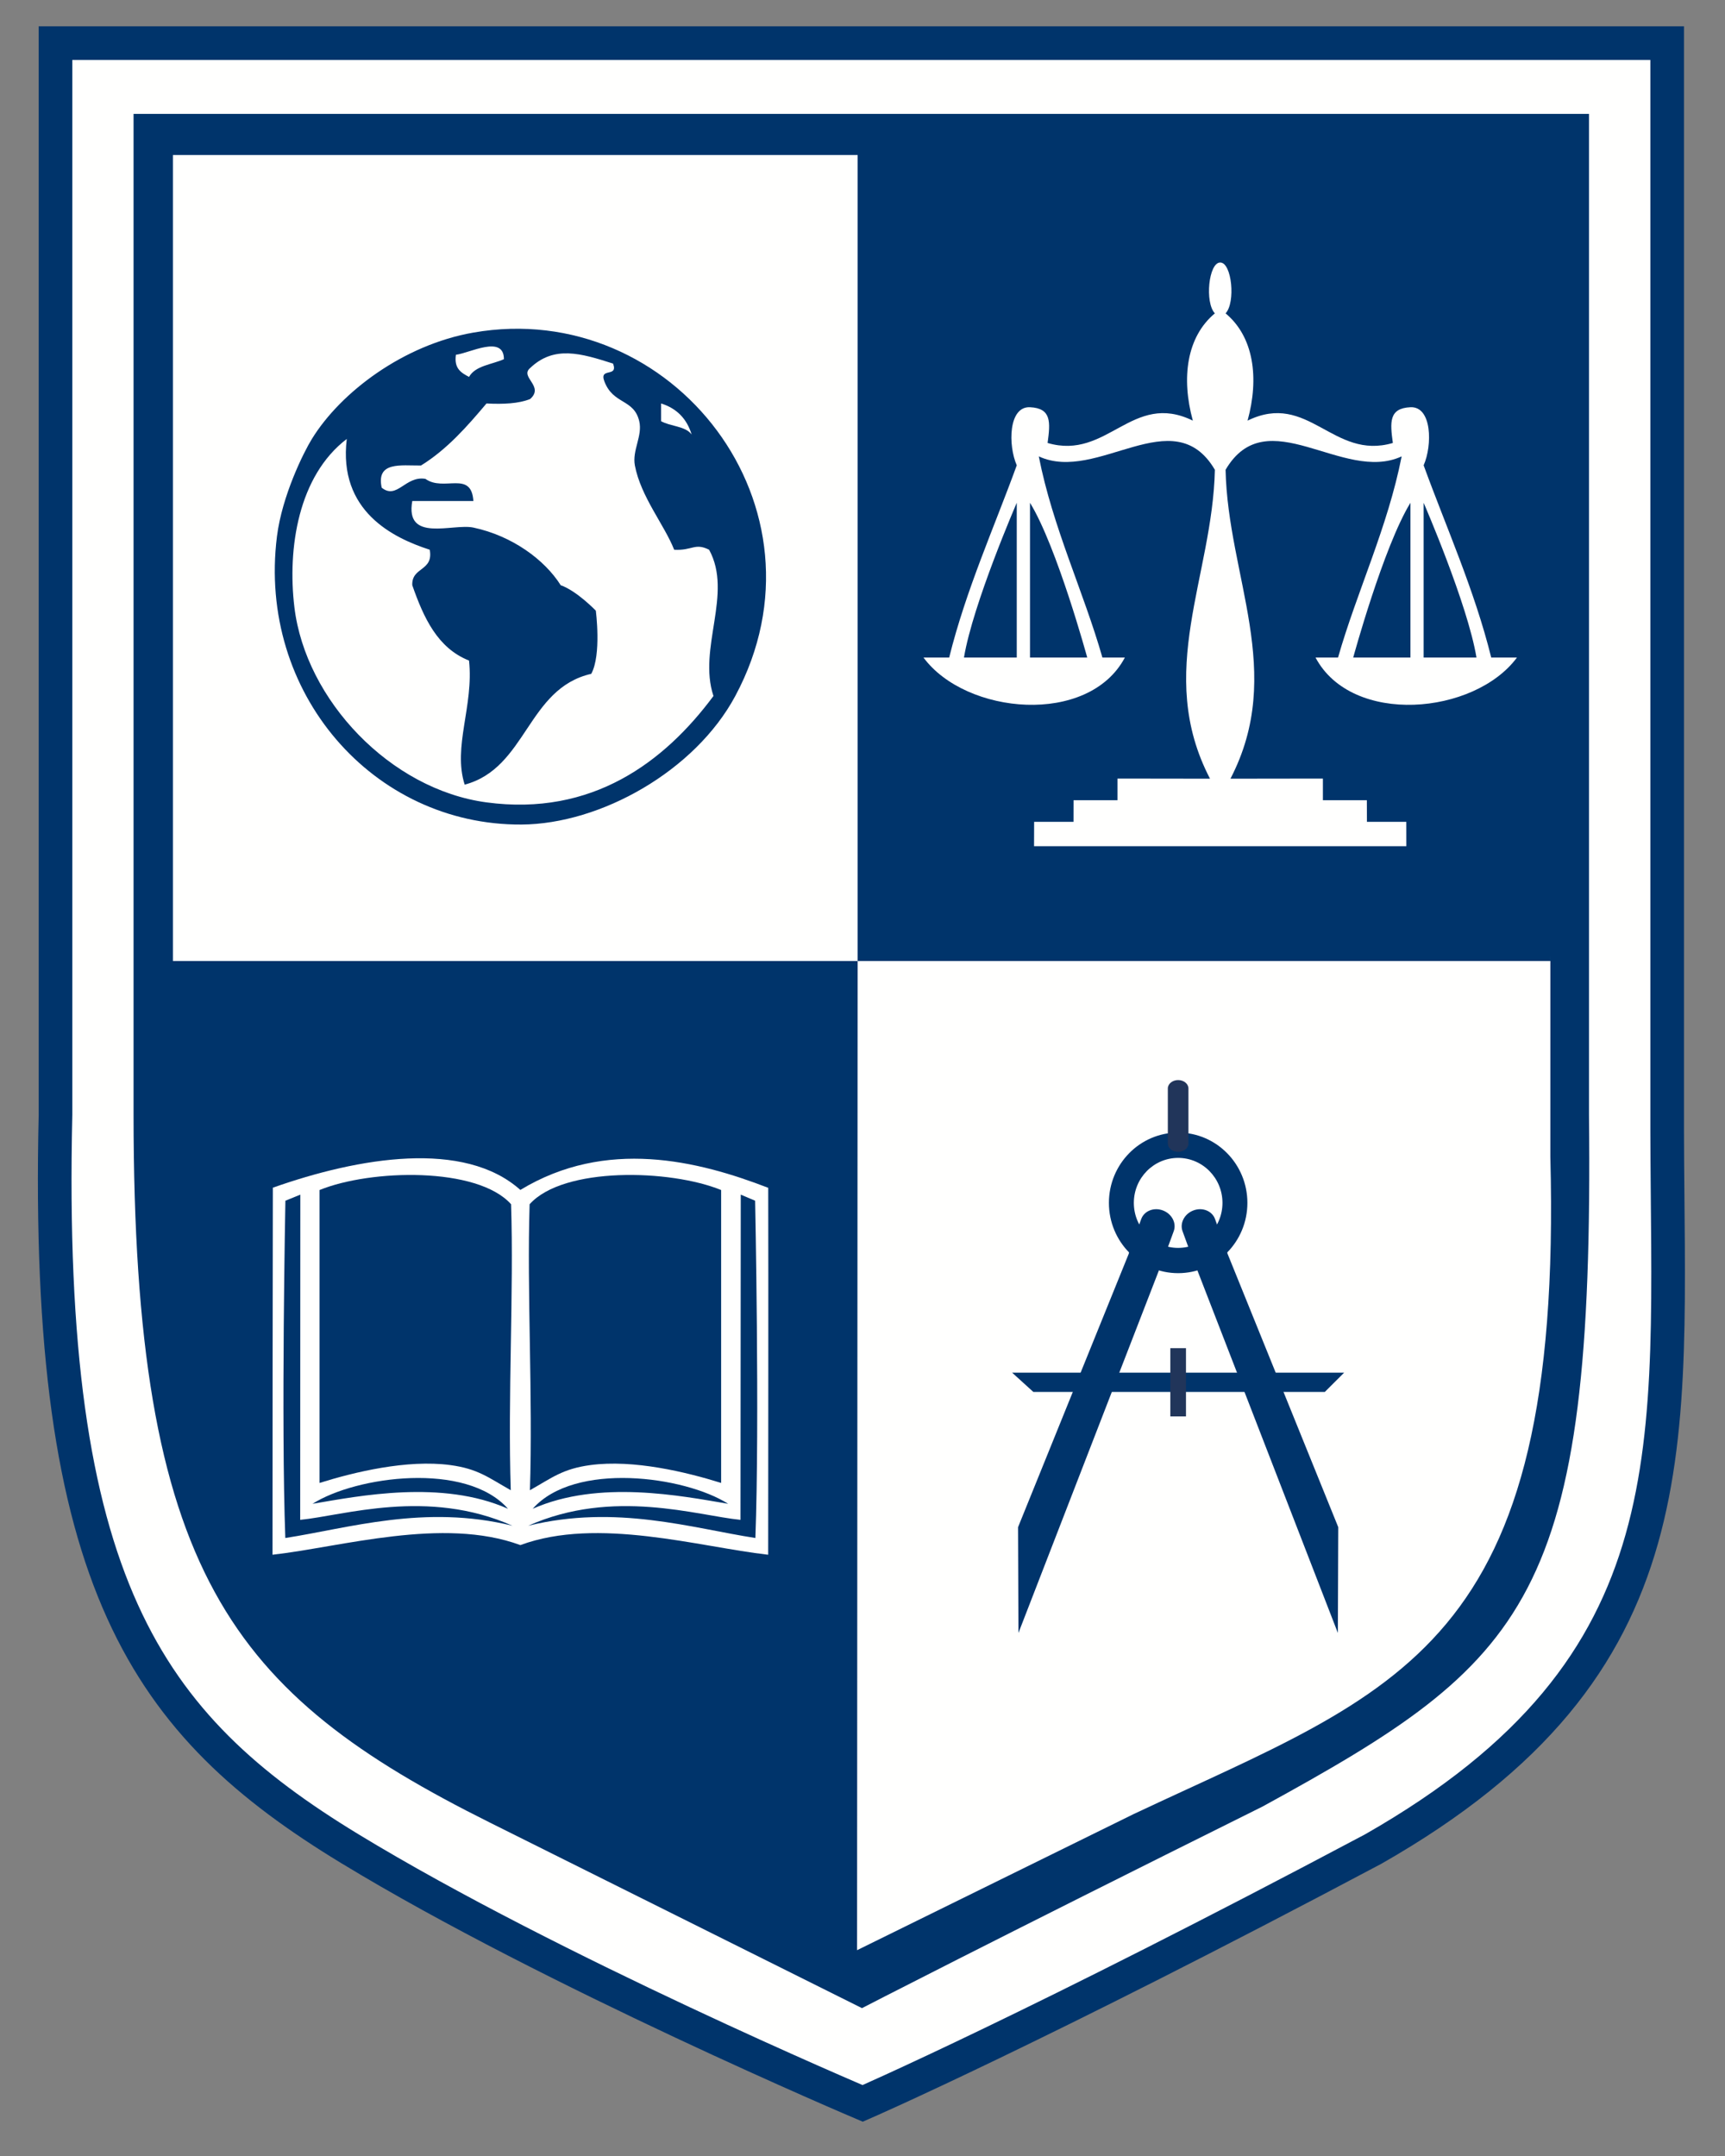 <?xml version="1.0" encoding="UTF-8"?> <svg xmlns="http://www.w3.org/2000/svg" xmlns:xlink="http://www.w3.org/1999/xlink" width="40px" height="50px" viewBox="0 0 40 50"><rect x="0" y="0" width="40" height="50" fill="#808080" stroke="none"/><!-- Generator: Sketch 61.1 (89650) - https://sketch.com --><title>logo/logo</title><desc>Created with Sketch.</desc><g id="Element-Sheet" stroke="none" stroke-width="1" fill="none" fill-rule="evenodd"><g transform="translate(-237, -1444)" id="logo/logo"><g transform="translate(238, 1445)"><g id="Group" transform="translate(0.269, 0)"><path d="M0.018,1.088491e-14 L37.39,1.088491e-14 L37.39,25.225 C37.407,32.544 38.072,37.608 30.573,41.882 C22.797,46.013 18.735,47.78 18.735,47.78 C18.735,47.78 11.549,44.736 6.841,41.872 C2.134,39.007 -0.234,35.728 0.018,24.852 L0.018,1.088491e-14" id="Fill-1" fill="#FFFFFE"></path><path d="M0.018,1.088491e-14 L37.39,1.088491e-14 L37.39,25.225 C37.407,32.544 38.072,37.608 30.573,41.882 C22.797,46.013 18.735,47.78 18.735,47.78 C18.735,47.78 11.549,44.736 6.841,41.872 C2.134,39.007 -0.234,35.728 0.018,24.852 L0.018,1.088491e-14 Z" id="Stroke-2" stroke="#00346B" stroke-width="0.78"></path><path d="M1.828,1.641 L1.828,24.844 C1.828,35.478 4.091,38.276 10.097,41.271 C16.102,44.266 18.719,45.571 18.719,45.571 C18.719,45.571 21.583,44.09 28.009,40.895 C34.17,37.519 35.699,36.117 35.577,24.837 L35.577,1.641 L1.828,1.641" id="Fill-4" fill="#00346B"></path><polygon id="Fill-5" fill="#FFFFFE" points="2.741 21.287 18.618 21.287 18.618 2.595 2.741 2.595"></polygon><path d="M18.618,21.287 L34.682,21.287 C34.682,21.287 34.681,20.028 34.681,25.825 C34.98,37.277 31.174,38.169 25.023,41.068 C20.549,43.27 18.605,44.227 18.605,44.227 L18.618,21.287" id="Fill-6" fill="#FFFFFE"></path><polyline id="Fill-7" fill="#00346B" points="29.452 31.28 22.692 31.28 22.201 30.834 29.899 30.834 29.452 31.28"></polyline><path d="M27.656,26.896 C27.656,27.796 26.937,28.526 26.05,28.526 C25.164,28.526 24.445,27.796 24.445,26.896 C24.445,25.996 25.164,25.266 26.05,25.266 C26.937,25.266 27.656,25.996 27.656,26.896" id="Fill-8" fill="#00346B"></path><path d="M27.078,26.896 C27.078,27.472 26.617,27.94 26.05,27.94 C25.482,27.94 25.023,27.472 25.023,26.896 C25.023,26.32 25.482,25.853 26.05,25.853 C26.617,25.853 27.078,26.32 27.078,26.896" id="Fill-9" fill="#FFFFFE"></path><polygon id="Fill-10" fill="#21355A" points="25.869 31.848 26.232 31.848 26.232 30.266 25.869 30.266"></polygon><path d="M25.696,27.071 C25.488,26.993 25.264,27.082 25.195,27.269 L24.91,28.054 C24.908,28.059 24.908,28.065 24.907,28.071 L22.338,34.417 L22.347,36.87 L25.626,28.406 C25.641,28.385 25.653,28.362 25.663,28.336 L25.806,27.943 L25.806,27.941 L25.948,27.552 C26.017,27.364 25.903,27.149 25.696,27.071" id="Fill-11" fill="#00346B"></path><path d="M26.405,27.071 C26.613,26.993 26.836,27.082 26.905,27.269 L27.19,28.054 C27.192,28.059 27.193,28.065 27.194,28.071 L29.763,34.417 L29.754,36.87 L26.475,28.406 C26.46,28.385 26.447,28.362 26.438,28.336 L26.295,27.943 L26.294,27.941 L26.152,27.552 C26.084,27.364 26.197,27.149 26.405,27.071" id="Fill-12" fill="#00346B"></path><path d="M26.289,25.519 C26.289,25.627 26.182,25.714 26.05,25.714 C25.918,25.714 25.811,25.627 25.811,25.519 L25.811,24.243 C25.811,24.135 25.918,24.048 26.05,24.048 C26.182,24.048 26.289,24.135 26.289,24.243 L26.289,25.519" id="Fill-13" fill="#21355A"></path><path d="M14.061,8.768 C14.277,8.891 14.626,8.879 14.769,9.077 C14.658,8.71 14.422,8.47 14.061,8.357 C14.061,8.494 14.061,8.631 14.061,8.768 Z M11.024,7.535 C10.774,7.745 11.362,7.955 11.024,8.254 C10.757,8.361 10.403,8.377 10.012,8.357 C9.56,8.893 9.1,9.419 8.493,9.796 C8.024,9.8 7.45,9.697 7.582,10.31 C7.938,10.596 8.129,10.028 8.595,10.105 C9.022,10.413 9.66,9.897 9.708,10.619 C9.236,10.619 8.763,10.619 8.291,10.619 C8.117,11.594 9.23,11.134 9.708,11.235 C10.61,11.427 11.361,11.982 11.733,12.572 C12.108,12.704 12.547,13.162 12.547,13.162 C12.547,13.162 12.682,14.187 12.441,14.627 C10.952,14.966 10.949,16.813 9.506,17.197 C9.226,16.314 9.72,15.372 9.607,14.319 C8.878,14.031 8.556,13.33 8.291,12.572 C8.272,12.141 8.788,12.254 8.696,11.749 C7.846,11.475 6.57,10.854 6.772,9.18 C5.649,10.035 5.392,11.713 5.558,13.086 C5.818,15.235 7.782,17.309 10.012,17.608 C12.462,17.937 14.138,16.673 15.275,15.141 C14.907,14.033 15.732,12.771 15.174,11.749 C14.842,11.582 14.787,11.773 14.364,11.749 C14.137,11.172 13.592,10.524 13.453,9.796 C13.386,9.443 13.635,9.11 13.554,8.768 C13.431,8.245 12.949,8.386 12.745,7.843 C12.619,7.511 13.072,7.765 12.947,7.432 C12.2,7.193 11.578,7.006 11.024,7.535 Z M9.303,7.227 C9.255,7.55 9.429,7.647 9.607,7.741 C9.754,7.479 10.135,7.455 10.416,7.33 C10.415,6.754 9.616,7.192 9.303,7.227 Z M9.708,6.713 C14.33,5.903 18.124,10.774 15.781,15.141 C14.85,16.878 12.659,18.112 10.822,18.122 C7.387,18.141 4.699,15.072 5.153,11.441 C5.271,10.497 5.771,9.49 5.963,9.18 C6.631,8.094 8.087,6.996 9.708,6.713 L9.708,6.713 Z" id="Fill-14" fill="#00346B"></path><path d="M31.437,10.66 C31.437,11.869 31.437,14.249 31.437,14.249 L30.11,14.249 C30.11,14.249 30.81,11.682 31.437,10.66 Z M23.942,14.249 L22.615,14.249 C22.615,14.249 22.615,11.869 22.615,10.66 C23.242,11.682 23.942,14.249 23.942,14.249 Z M22.308,14.249 C21.9,14.249 21.492,14.249 21.084,14.249 C21.29,13.006 22.308,10.66 22.308,10.66 C22.308,10.66 22.308,13.177 22.308,14.249 Z M31.743,10.66 C31.743,10.66 32.762,13.006 32.968,14.249 C32.559,14.249 32.151,14.249 31.743,14.249 C31.743,13.177 31.743,10.66 31.743,10.66 Z M29.236,14.249 C30.078,15.836 32.921,15.581 33.907,14.249 L33.31,14.249 C32.92,12.676 32.266,11.23 31.743,9.791 C31.947,9.329 31.939,8.421 31.437,8.444 C30.935,8.467 30.963,8.792 31.029,9.273 C29.637,9.682 29.07,8.064 27.66,8.755 C27.933,7.762 27.803,6.81 27.15,6.267 C27.386,6.019 27.296,5.088 27.026,5.088 C26.756,5.088 26.665,6.019 26.902,6.267 C26.249,6.81 26.118,7.762 26.391,8.755 C24.981,8.064 24.414,9.682 23.023,9.273 C23.088,8.792 23.116,8.467 22.615,8.444 C22.113,8.421 22.105,9.329 22.308,9.791 C21.785,11.23 21.131,12.676 20.741,14.249 L20.145,14.249 C21.13,15.581 23.973,15.836 24.815,14.249 L24.294,14.249 C23.858,12.721 23.14,11.227 22.819,9.584 C24.175,10.214 25.943,8.263 26.902,9.895 C26.847,12.378 25.507,14.594 26.789,17.059 L24.644,17.056 L24.644,17.558 L23.625,17.558 L23.624,18.059 L22.711,18.059 L22.709,18.625 C22.709,18.625 26.309,18.625 26.992,18.625 C27.004,18.625 27.014,18.625 27.026,18.625 L27.026,18.552 L27.026,18.625 C27.037,18.625 27.048,18.625 27.059,18.625 C27.743,18.625 31.342,18.625 31.342,18.625 L31.341,18.059 L30.428,18.059 L30.426,17.558 L29.407,17.558 L29.407,17.056 L27.263,17.059 C28.544,14.594 27.204,12.378 27.15,9.895 C28.108,8.263 29.876,10.214 31.233,9.584 C30.911,11.227 30.194,12.721 29.758,14.249 L29.236,14.249 L29.236,14.249 Z" id="Fill-15" fill="#FFFFFE"></path><path d="M16.247,34.668 C14.775,34.44 13.015,33.883 10.979,34.384 C12.95,33.506 14.901,34.15 15.902,34.247 L15.908,26.705 L16.241,26.846 C16.241,26.846 16.347,31.988 16.247,34.668 Z M5.347,34.668 C5.248,31.988 5.349,26.846 5.349,26.846 L5.695,26.705 L5.692,34.247 C6.693,34.15 8.644,33.506 10.615,34.384 C8.58,33.883 6.82,34.44 5.347,34.668 Z M10.51,33.99 C8.975,33.309 7.057,33.692 5.978,33.875 C6.994,33.23 9.541,32.891 10.51,33.99 Z M15.616,33.875 C14.537,33.692 12.619,33.309 11.084,33.99 C12.053,32.891 14.6,33.23 15.616,33.875 Z M16.545,26.547 C14.918,25.918 12.786,25.389 10.797,26.596 C9.495,25.429 7.053,25.838 5.058,26.544 C5.054,28.951 5.05,32.649 5.05,35.056 C6.649,34.876 9,34.171 10.793,34.831 L10.801,34.831 C12.594,34.171 14.945,34.876 16.544,35.056 C16.545,32.649 16.55,28.954 16.545,26.547 L16.545,26.547 Z" id="Fill-16" fill="#FFFFFE"></path><path d="M10.582,26.928 C10.647,28.962 10.504,31.395 10.575,33.56 C10.058,33.268 9.814,33.063 9.174,32.977 C8.172,32.842 6.946,33.139 6.141,33.391 C6.141,31.228 6.141,28.761 6.141,26.598 C7.327,26.114 9.802,26.054 10.582,26.928" id="Fill-17" fill="#00346B"></path><path d="M11.012,26.928 C10.947,28.962 11.09,31.395 11.019,33.56 C11.536,33.268 11.781,33.063 12.42,32.977 C13.422,32.842 14.648,33.139 15.453,33.391 C15.453,31.228 15.453,28.761 15.453,26.598 C14.267,26.114 11.792,26.054 11.012,26.928" id="Fill-18" fill="#00346B"></path></g></g></g></g></svg> 